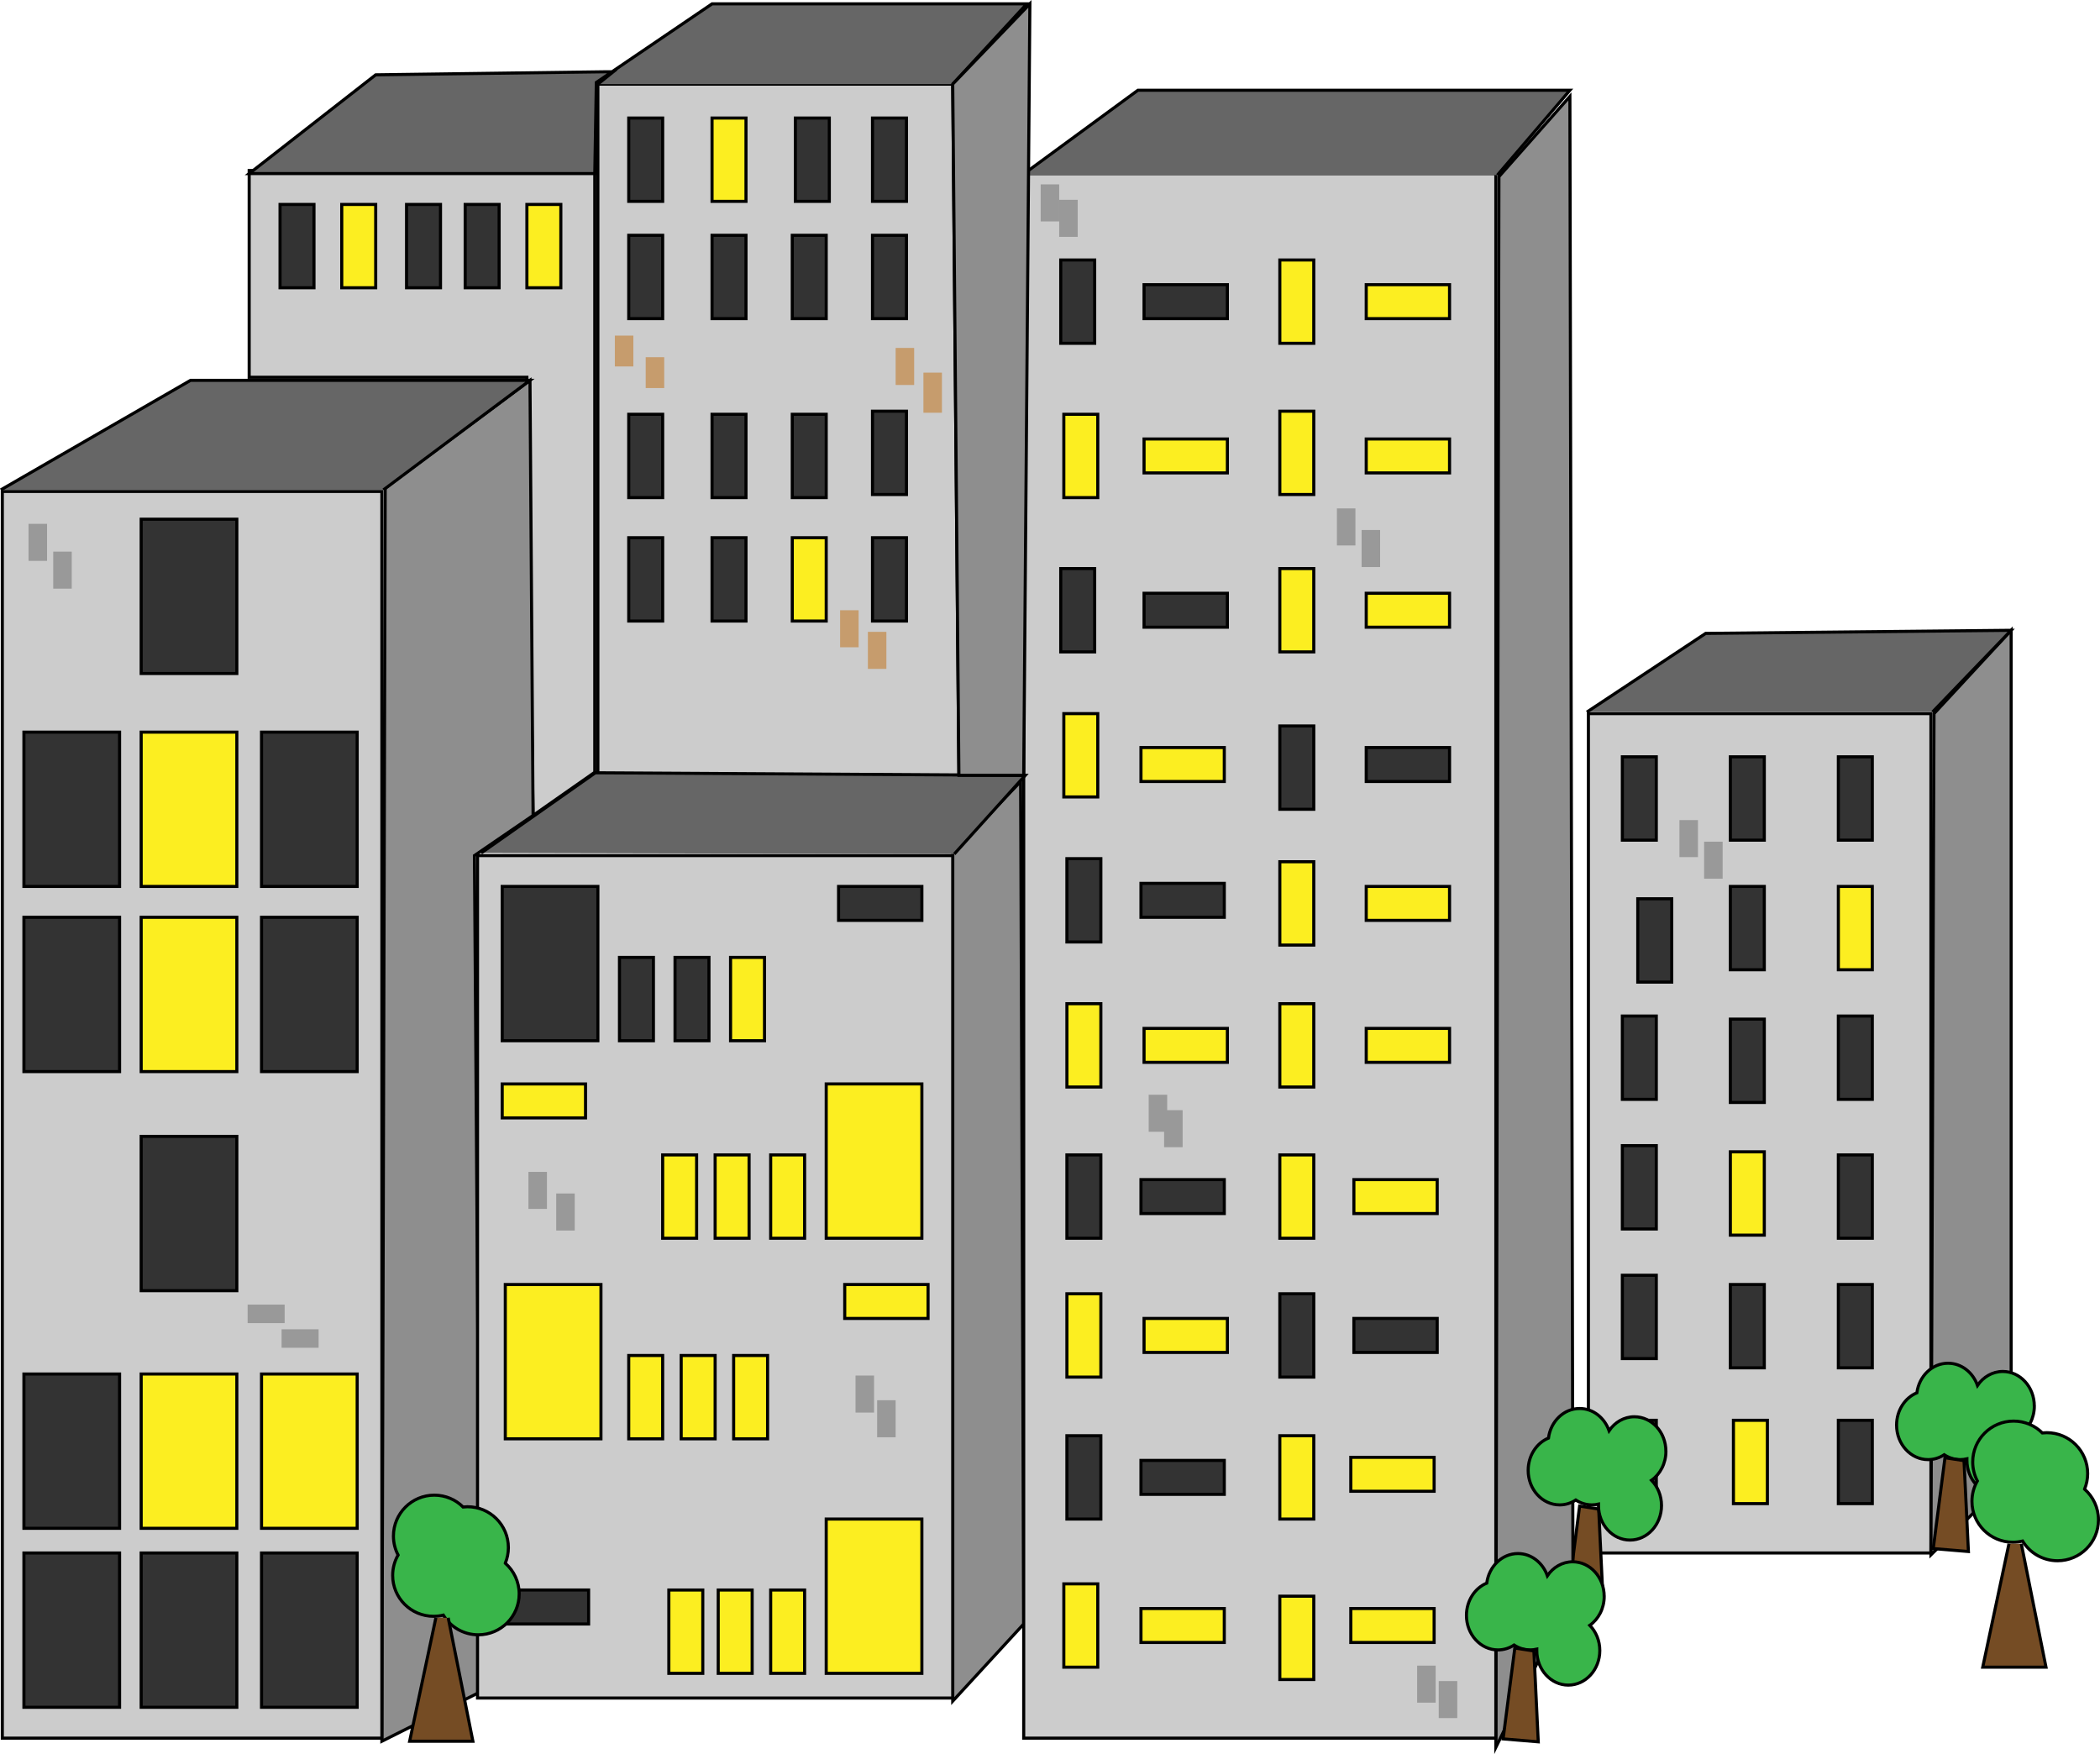 <?xml version="1.0" encoding="UTF-8"?>
<svg id="Layer_1" data-name="Layer 1" xmlns="http://www.w3.org/2000/svg" viewBox="0 0 680.54 568.42">
  <defs>
    <style>
      .cls-1, .cls-2 {
        stroke-width: 0px;
      }

      .cls-1, .cls-3 {
        fill: #ccc;
      }

      .cls-4 {
        fill: #754c24;
      }

      .cls-4, .cls-5, .cls-6, .cls-7, .cls-8, .cls-9, .cls-3, .cls-10, .cls-11, .cls-12 {
        stroke-miterlimit: 10;
      }

      .cls-4, .cls-6, .cls-7, .cls-8, .cls-9, .cls-3, .cls-11, .cls-12 {
        stroke: #000;
      }

      .cls-2 {
        fill: #000;
      }

      .cls-5 {
        fill: #999;
        stroke: #999;
      }

      .cls-6 {
        fill: #8e8e8e;
      }

      .cls-7 {
        fill: none;
      }

      .cls-8 {
        fill: #39b54a;
      }

      .cls-9 {
        fill: #333;
      }

      .cls-10 {
        fill: #c69c6d;
        stroke: #c69c6d;
      }

      .cls-11 {
        fill: #fcee21;
      }

      .cls-12 {
        fill: #666;
      }
    </style>
  </defs>
  <polygon class="cls-3" points="192.75 250.25 172.75 264.25 170.75 122.25 80.75 122.25 80.75 55.25 192.75 55.25 192.75 250.25"/>
  <polygon class="cls-3" points="308.75 27.25 193.75 27.25 193.75 251.25 310.75 251.25 308.75 27.25"/>
  <g>
    <rect class="cls-1" x="514.75" y="231.25" width="111" height="272"/>
    <path class="cls-2" d="M625.25,231.75v271h-110V231.75h110M626.25,230.75h-112v273h112V230.75h0Z"/>
  </g>
  <polygon class="cls-4" points="519.5 518.44 508.11 517.49 511.9 488.05 518.08 489 519.5 518.44"/>
  <polygon class="cls-6" points="155.67 548.25 123.75 564.25 124.83 158.1 171.75 123.25 172.75 264.25 153.75 277.25 155.67 548.25"/>
  <polygon class="cls-6" points="509.75 515.25 484.75 566.25 485.75 57.25 508.75 31.25 509.75 515.25"/>
  <polygon class="cls-6" points="331.75 526.25 308.75 551.25 308.75 276.25 330.75 253.25 331.75 526.25"/>
  <polygon class="cls-6" points="651.75 478.25 625.75 503.85 626.75 231.25 651.75 204.25 651.75 478.25"/>
  <g>
    <rect class="cls-1" x=".75" y="159.25" width="123" height="404"/>
    <path class="cls-2" d="M123.25,159.75v403H1.25V159.75h122M124.25,158.75H.25v405h124V158.75h0Z"/>
  </g>
  <g>
    <rect class="cls-1" x="154.75" y="277.25" width="154" height="273"/>
    <path class="cls-2" d="M308.25,277.75v272h-153v-272h153M309.25,276.75h-155v274h155v-274h0Z"/>
  </g>
  <g>
    <rect class="cls-1" x="331.75" y="56.25" width="153" height="507"/>
    <path class="cls-2" d="M484.25,56.75v506h-152V56.75h152M485.25,55.75h-154v508h154V55.75h0Z"/>
  </g>
  <line class="cls-7" x1="192.75" y1="27.25" x2="308.75" y2="27.25"/>
  <polyline class="cls-12" points="193.75 27.25 198.75 23.25 196.75 23.25 121.75 24.25 80.75 56.25 192.75 56.25 193.25 26.71 230.75 1.25 332.75 1.25 308.75 27.25"/>
  <rect class="cls-9" x="203.75" y="38.25" width="11" height="27"/>
  <rect class="cls-9" x="203.75" y="76.25" width="11" height="27"/>
  <rect class="cls-9" x="282.75" y="38.25" width="11" height="27"/>
  <rect class="cls-9" x="257.75" y="38.25" width="11" height="27"/>
  <rect class="cls-11" x="230.75" y="38.25" width="11" height="27"/>
  <rect class="cls-9" x="203.75" y="134.25" width="11" height="27"/>
  <rect class="cls-9" x="282.75" y="76.25" width="11" height="27"/>
  <rect class="cls-9" x="256.75" y="76.25" width="11" height="27"/>
  <rect class="cls-9" x="230.75" y="76.25" width="11" height="27"/>
  <rect class="cls-9" x="282.75" y="133.25" width="11" height="27"/>
  <rect class="cls-9" x="256.75" y="134.25" width="11" height="27"/>
  <rect class="cls-9" x="230.75" y="134.25" width="11" height="27"/>
  <rect class="cls-11" x="256.75" y="174.25" width="11" height="27"/>
  <rect class="cls-9" x="230.75" y="174.25" width="11" height="27"/>
  <rect class="cls-9" x="203.75" y="174.25" width="11" height="27"/>
  <rect class="cls-9" x="282.75" y="174.25" width="11" height="27"/>
  <rect class="cls-9" x="7.75" y="503.25" width="31" height="50"/>
  <rect class="cls-9" x="45.75" y="503.25" width="31" height="50"/>
  <rect class="cls-9" x="84.75" y="503.25" width="31" height="50"/>
  <rect class="cls-9" x="7.75" y="445.25" width="31" height="50"/>
  <rect class="cls-9" x="45.75" y="368.25" width="31" height="50"/>
  <rect class="cls-11" x="84.75" y="445.25" width="31" height="50"/>
  <rect class="cls-11" x="45.75" y="445.25" width="31" height="50"/>
  <rect class="cls-9" x="7.75" y="297.25" width="31" height="50"/>
  <rect class="cls-11" x="45.75" y="297.25" width="31" height="50"/>
  <rect class="cls-9" x="84.75" y="297.25" width="31" height="50"/>
  <rect class="cls-9" x="84.75" y="237.25" width="31" height="50"/>
  <rect class="cls-11" x="45.75" y="237.25" width="31" height="50"/>
  <rect class="cls-9" x="7.75" y="237.25" width="31" height="50"/>
  <rect class="cls-9" x="45.75" y="168.25" width="31" height="50"/>
  <rect class="cls-11" x="163.75" y="416.25" width="31" height="50"/>
  <rect class="cls-11" x="267.75" y="351.25" width="31" height="50"/>
  <rect class="cls-9" x="162.75" y="287.25" width="31" height="50"/>
  <rect class="cls-11" x="267.75" y="492.25" width="31" height="50"/>
  <rect class="cls-11" x="231.75" y="374.25" width="11" height="27"/>
  <rect class="cls-11" x="249.75" y="374.25" width="11" height="27"/>
  <rect class="cls-11" x="236.75" y="310.25" width="11" height="27"/>
  <rect class="cls-9" x="218.75" y="310.25" width="11" height="27"/>
  <rect class="cls-9" x="200.75" y="310.25" width="11" height="27"/>
  <rect class="cls-11" x="214.75" y="374.25" width="11" height="27"/>
  <rect class="cls-11" x="232.75" y="515.25" width="11" height="27"/>
  <rect class="cls-11" x="249.75" y="515.25" width="11" height="27"/>
  <rect class="cls-11" x="237.75" y="439.25" width="11" height="27"/>
  <rect class="cls-11" x="220.75" y="439.25" width="11" height="27"/>
  <rect class="cls-11" x="203.75" y="439.25" width="11" height="27"/>
  <rect class="cls-9" x="171.75" y="507.25" width="11" height="27" transform="translate(698 343.5) rotate(90)"/>
  <rect class="cls-11" x="216.75" y="515.25" width="11" height="27"/>
  <rect class="cls-9" x="279.75" y="279.25" width="11" height="27" transform="translate(578 7.5) rotate(90)"/>
  <rect class="cls-11" x="281.75" y="408.25" width="11" height="27" transform="translate(709 134.5) rotate(90)"/>
  <rect class="cls-11" x="170.75" y="343.25" width="11" height="27" transform="translate(533 180.5) rotate(90)"/>
  <rect class="cls-11" x="344.75" y="134.25" width="11" height="27"/>
  <rect class="cls-9" x="343.75" y="84.25" width="11" height="27"/>
  <rect class="cls-11" x="170.75" y="66.25" width="11" height="27"/>
  <rect class="cls-9" x="150.75" y="66.25" width="11" height="27"/>
  <rect class="cls-9" x="131.75" y="66.25" width="11" height="27"/>
  <rect class="cls-11" x="110.75" y="66.25" width="11" height="27"/>
  <rect class="cls-9" x="90.75" y="66.25" width="11" height="27"/>
  <rect class="cls-11" x="414.75" y="84.25" width="11" height="27"/>
  <rect class="cls-11" x="344.75" y="513.25" width="11" height="27"/>
  <rect class="cls-9" x="345.75" y="465.25" width="11" height="27"/>
  <rect class="cls-11" x="345.75" y="419.25" width="11" height="27"/>
  <rect class="cls-9" x="345.75" y="374.25" width="11" height="27"/>
  <rect class="cls-11" x="345.75" y="325.25" width="11" height="27"/>
  <rect class="cls-9" x="345.75" y="278.25" width="11" height="27"/>
  <rect class="cls-11" x="344.75" y="231.25" width="11" height="27"/>
  <rect class="cls-9" x="343.75" y="184.25" width="11" height="27"/>
  <rect class="cls-9" x="414.75" y="419.25" width="11" height="27"/>
  <rect class="cls-11" x="414.75" y="374.25" width="11" height="27"/>
  <rect class="cls-11" x="414.75" y="325.25" width="11" height="27"/>
  <rect class="cls-11" x="414.75" y="279.25" width="11" height="27"/>
  <rect class="cls-9" x="414.75" y="235.25" width="11" height="27"/>
  <rect class="cls-11" x="414.75" y="184.25" width="11" height="27"/>
  <rect class="cls-11" x="414.75" y="133.25" width="11" height="27"/>
  <rect class="cls-11" x="414.75" y="517.25" width="11" height="27"/>
  <rect class="cls-11" x="414.75" y="465.25" width="11" height="27"/>
  <rect class="cls-11" x="450.75" y="134.25" width="11" height="27" transform="translate(604 -308.5) rotate(90)"/>
  <rect class="cls-11" x="378.75" y="134.25" width="11" height="27" transform="translate(532 -236.5) rotate(90)"/>
  <rect class="cls-11" x="450.75" y="84.25" width="11" height="27" transform="translate(554 -358.5) rotate(90)"/>
  <rect class="cls-9" x="378.75" y="84.25" width="11" height="27" transform="translate(482 -286.5) rotate(90)"/>
  <rect class="cls-9" x="377.75" y="278.25" width="11" height="27" transform="translate(675 -91.5) rotate(90)"/>
  <rect class="cls-9" x="450.75" y="234.25" width="11" height="27" transform="translate(704 -208.5) rotate(90)"/>
  <rect class="cls-11" x="377.75" y="234.25" width="11" height="27" transform="translate(135.5 631) rotate(-90)"/>
  <rect class="cls-11" x="450.75" y="184.25" width="11" height="27" transform="translate(654 -258.5) rotate(90)"/>
  <rect class="cls-9" x="378.75" y="184.25" width="11" height="27" transform="translate(582 -186.5) rotate(90)"/>
  <rect class="cls-9" x="377.75" y="374.25" width="11" height="27" transform="translate(771 4.5) rotate(90)"/>
  <rect class="cls-11" x="450.75" y="325.25" width="11" height="27" transform="translate(117.5 795) rotate(-90)"/>
  <rect class="cls-11" x="378.75" y="325.25" width="11" height="27" transform="translate(723 -45.5) rotate(90)"/>
  <rect class="cls-11" x="450.75" y="279.25" width="11" height="27" transform="translate(749 -163.5) rotate(90)"/>
  <rect class="cls-11" x="378.75" y="419.25" width="11" height="27" transform="translate(817 48.5) rotate(90)"/>
  <rect class="cls-9" x="446.75" y="419.25" width="11" height="27" transform="translate(885 -19.5) rotate(90)"/>
  <rect class="cls-11" x="446.75" y="374.25" width="11" height="27" transform="translate(840 -64.5) rotate(90)"/>
  <rect class="cls-11" x="377.75" y="513.25" width="11" height="27" transform="translate(910 143.5) rotate(90)"/>
  <rect class="cls-9" x="377.75" y="465.25" width="11" height="27" transform="translate(862 95.5) rotate(90)"/>
  <rect class="cls-11" x="445.75" y="464.25" width="11" height="27" transform="translate(929 26.5) rotate(90)"/>
  <rect class="cls-11" x="445.75" y="513.25" width="11" height="27" transform="translate(978 75.5) rotate(90)"/>
  <rect class="cls-9" x="560.75" y="330.25" width="11" height="27"/>
  <rect class="cls-9" x="525.75" y="329.25" width="11" height="27"/>
  <rect class="cls-11" x="595.75" y="287.25" width="11" height="27"/>
  <rect class="cls-9" x="560.75" y="287.25" width="11" height="27"/>
  <rect class="cls-9" x="530.75" y="291.25" width="11" height="27"/>
  <rect class="cls-9" x="595.75" y="245.25" width="11" height="27"/>
  <rect class="cls-9" x="560.75" y="245.25" width="11" height="27"/>
  <rect class="cls-9" x="525.75" y="245.25" width="11" height="27"/>
  <rect class="cls-11" x="560.75" y="373.25" width="11" height="27"/>
  <rect class="cls-9" x="525.75" y="371.25" width="11" height="27"/>
  <rect class="cls-9" x="595.75" y="329.25" width="11" height="27"/>
  <rect class="cls-9" x="595.75" y="416.25" width="11" height="27"/>
  <rect class="cls-9" x="560.75" y="416.25" width="11" height="27"/>
  <rect class="cls-9" x="525.75" y="413.25" width="11" height="27"/>
  <rect class="cls-9" x="595.75" y="374.25" width="11" height="27"/>
  <rect class="cls-9" x="595.75" y="460.25" width="11" height="27"/>
  <rect class="cls-11" x="561.75" y="460.25" width="11" height="27"/>
  <rect class="cls-9" x="525.75" y="460.25" width="11" height="27"/>
  <rect class="cls-10" x="199.75" y="109.25" width="5" height="9"/>
  <rect class="cls-10" x="209.75" y="116.25" width="5" height="9"/>
  <rect class="cls-10" x="299.75" y="121.25" width="5" height="12"/>
  <rect class="cls-10" x="290.75" y="113.25" width="5" height="11"/>
  <rect class="cls-10" x="272.75" y="198.25" width="5" height="11"/>
  <rect class="cls-10" x="281.75" y="205.25" width="5" height="11"/>
  <rect class="cls-5" x="9.75" y="170.25" width="5" height="11"/>
  <rect class="cls-5" x="83.75" y="420.25" width="5" height="11" transform="translate(512 339.5) rotate(90)"/>
  <rect class="cls-5" x="17.75" y="179.25" width="5" height="11"/>
  <rect class="cls-5" x="94.75" y="428.25" width="5" height="11" transform="translate(-336.5 531) rotate(-90)"/>
  <rect class="cls-5" x="433.75" y="165.25" width="5" height="11"/>
  <rect class="cls-5" x="441.75" y="172.25" width="5" height="11"/>
  <rect class="cls-5" x="343.75" y="65.25" width="5" height="11"/>
  <rect class="cls-5" x="337.75" y="60.25" width="5" height="11"/>
  <rect class="cls-5" x="552.75" y="273.25" width="5" height="11"/>
  <rect class="cls-5" x="544.75" y="266.25" width="5" height="11"/>
  <rect class="cls-5" x="180.75" y="387.25" width="5" height="11"/>
  <rect class="cls-5" x="171.75" y="380.25" width="5" height="11"/>
  <rect class="cls-5" x="466.75" y="545.25" width="5" height="11"/>
  <rect class="cls-5" x="459.75" y="540.25" width="5" height="11"/>
  <rect class="cls-5" x="277.75" y="446.25" width="5" height="11"/>
  <rect class="cls-5" x="284.75" y="454.25" width="5" height="11"/>
  <polyline class="cls-12" points="124.25 158.75 171.75 123.25 61.75 123.25 .25 158.75"/>
  <polyline class="cls-12" points="485.25 56.75 508.75 29.25 368.75 29.25 331.25 56.75"/>
  <polyline class="cls-12" points="309.25 276.75 332.25 251.25 192.93 250.42 155.93 276.42"/>
  <polyline class="cls-12" points="626.25 230.75 651.75 204.25 552.75 205.25 514.25 230.75"/>
  <path class="cls-8" d="M163.75,506.56c.64-1.56,1-3.26,1-5.05,0-7.32-5.93-13.25-13.25-13.25-.49,0-.96.03-1.44.08-2.39-2.37-5.68-3.83-9.31-3.83-7.32,0-13.25,5.93-13.25,13.25,0,2.22.55,4.31,1.51,6.15-1.12,1.94-1.76,4.2-1.76,6.6,0,7.32,5.93,13.25,13.25,13.25,1.09,0,2.15-.13,3.17-.38,2.32,3.83,6.53,6.38,11.33,6.38,7.32,0,13.25-5.93,13.25-13.25,0-3.96-1.74-7.52-4.5-9.95Z"/>
  <polyline class="cls-4" points="141.25 524.25 132.75 564.25 153.25 564.25 145.25 524.25"/>
  <path class="cls-8" d="M659.25,455.62c0-6.18-4.57-11.19-10.21-11.19-3.36,0-6.34,1.78-8.2,4.53-1.47-4.21-5.18-7.2-9.54-7.2-5.14,0-9.39,4.16-10.1,9.58-3.85,1.6-6.58,5.68-6.58,10.46,0,6.18,4.57,11.19,10.21,11.19,1.91,0,3.7-.58,5.22-1.58,1.53,1,3.31,1.58,5.22,1.58.74,0,1.45-.09,2.15-.25,0,.15-.01.3-.01.46,0,6.18,4.57,11.19,10.21,11.19s10.21-5.01,10.21-11.19c0-3.23-1.25-6.13-3.24-8.18,2.81-1.99,4.67-5.46,4.67-9.39Z"/>
  <polygon class="cls-4" points="637.9 502.77 626.5 501.82 630.3 472.38 636.47 473.33 637.9 502.77"/>
  <path class="cls-8" d="M519.86,517.29c0-6.18-4.57-11.19-10.21-11.19-3.36,0-6.34,1.78-8.2,4.53-1.47-4.21-5.18-7.2-9.54-7.2-5.14,0-9.39,4.16-10.1,9.58-3.85,1.6-6.58,5.68-6.58,10.46,0,6.18,4.57,11.19,10.21,11.19,1.91,0,3.7-.58,5.22-1.58,1.53,1,3.31,1.58,5.22,1.58.74,0,1.45-.09,2.15-.25,0,.15-.01.3-.01.46,0,6.18,4.57,11.19,10.21,11.19,5.64,0,10.21-5.01,10.21-11.19,0-3.23-1.25-6.13-3.24-8.18,2.81-1.99,4.67-5.46,4.67-9.39Z"/>
  <path class="cls-8" d="M675.54,482.56c.64-1.56,1-3.26,1-5.05,0-7.32-5.93-13.25-13.25-13.25-.49,0-.96.03-1.44.08-2.39-2.37-5.68-3.83-9.31-3.83-7.32,0-13.25,5.93-13.25,13.25,0,2.22.55,4.31,1.51,6.15-1.12,1.94-1.76,4.2-1.76,6.6,0,7.32,5.93,13.25,13.25,13.25,1.09,0,2.15-.13,3.17-.38,2.32,3.83,6.53,6.38,11.33,6.38,7.32,0,13.25-5.93,13.25-13.25,0-3.96-1.74-7.52-4.5-9.95Z"/>
  <polyline class="cls-4" points="651.04 500.25 642.54 540.25 663.04 540.25 655.04 500.25"/>
  <path class="cls-8" d="M539.86,470.29c0-6.18-4.57-11.19-10.21-11.19-3.36,0-6.34,1.78-8.2,4.53-1.47-4.21-5.18-7.2-9.54-7.2-5.14,0-9.39,4.16-10.1,9.58-3.85,1.6-6.58,5.68-6.58,10.46,0,6.18,4.57,11.19,10.21,11.19,1.91,0,3.7-.58,5.22-1.58,1.53,1,3.31,1.58,5.22,1.58.74,0,1.45-.09,2.15-.25,0,.15-.01.3-.01.46,0,6.18,4.57,11.19,10.21,11.19,5.64,0,10.21-5.01,10.21-11.19,0-3.23-1.25-6.13-3.24-8.18,2.81-1.99,4.67-5.46,4.67-9.39Z"/>
  <polygon class="cls-4" points="498.5 564.44 487.11 563.49 490.9 534.05 497.08 535 498.5 564.44"/>
  <rect class="cls-5" x="372.75" y="355.25" width="5" height="11"/>
  <rect class="cls-5" x="377.75" y="360.25" width="5" height="11"/>
  <polygon class="cls-6" points="331.75 251.25 310.75 251.25 308.75 27.25 333.75 1.25 331.75 251.25"/>
</svg>